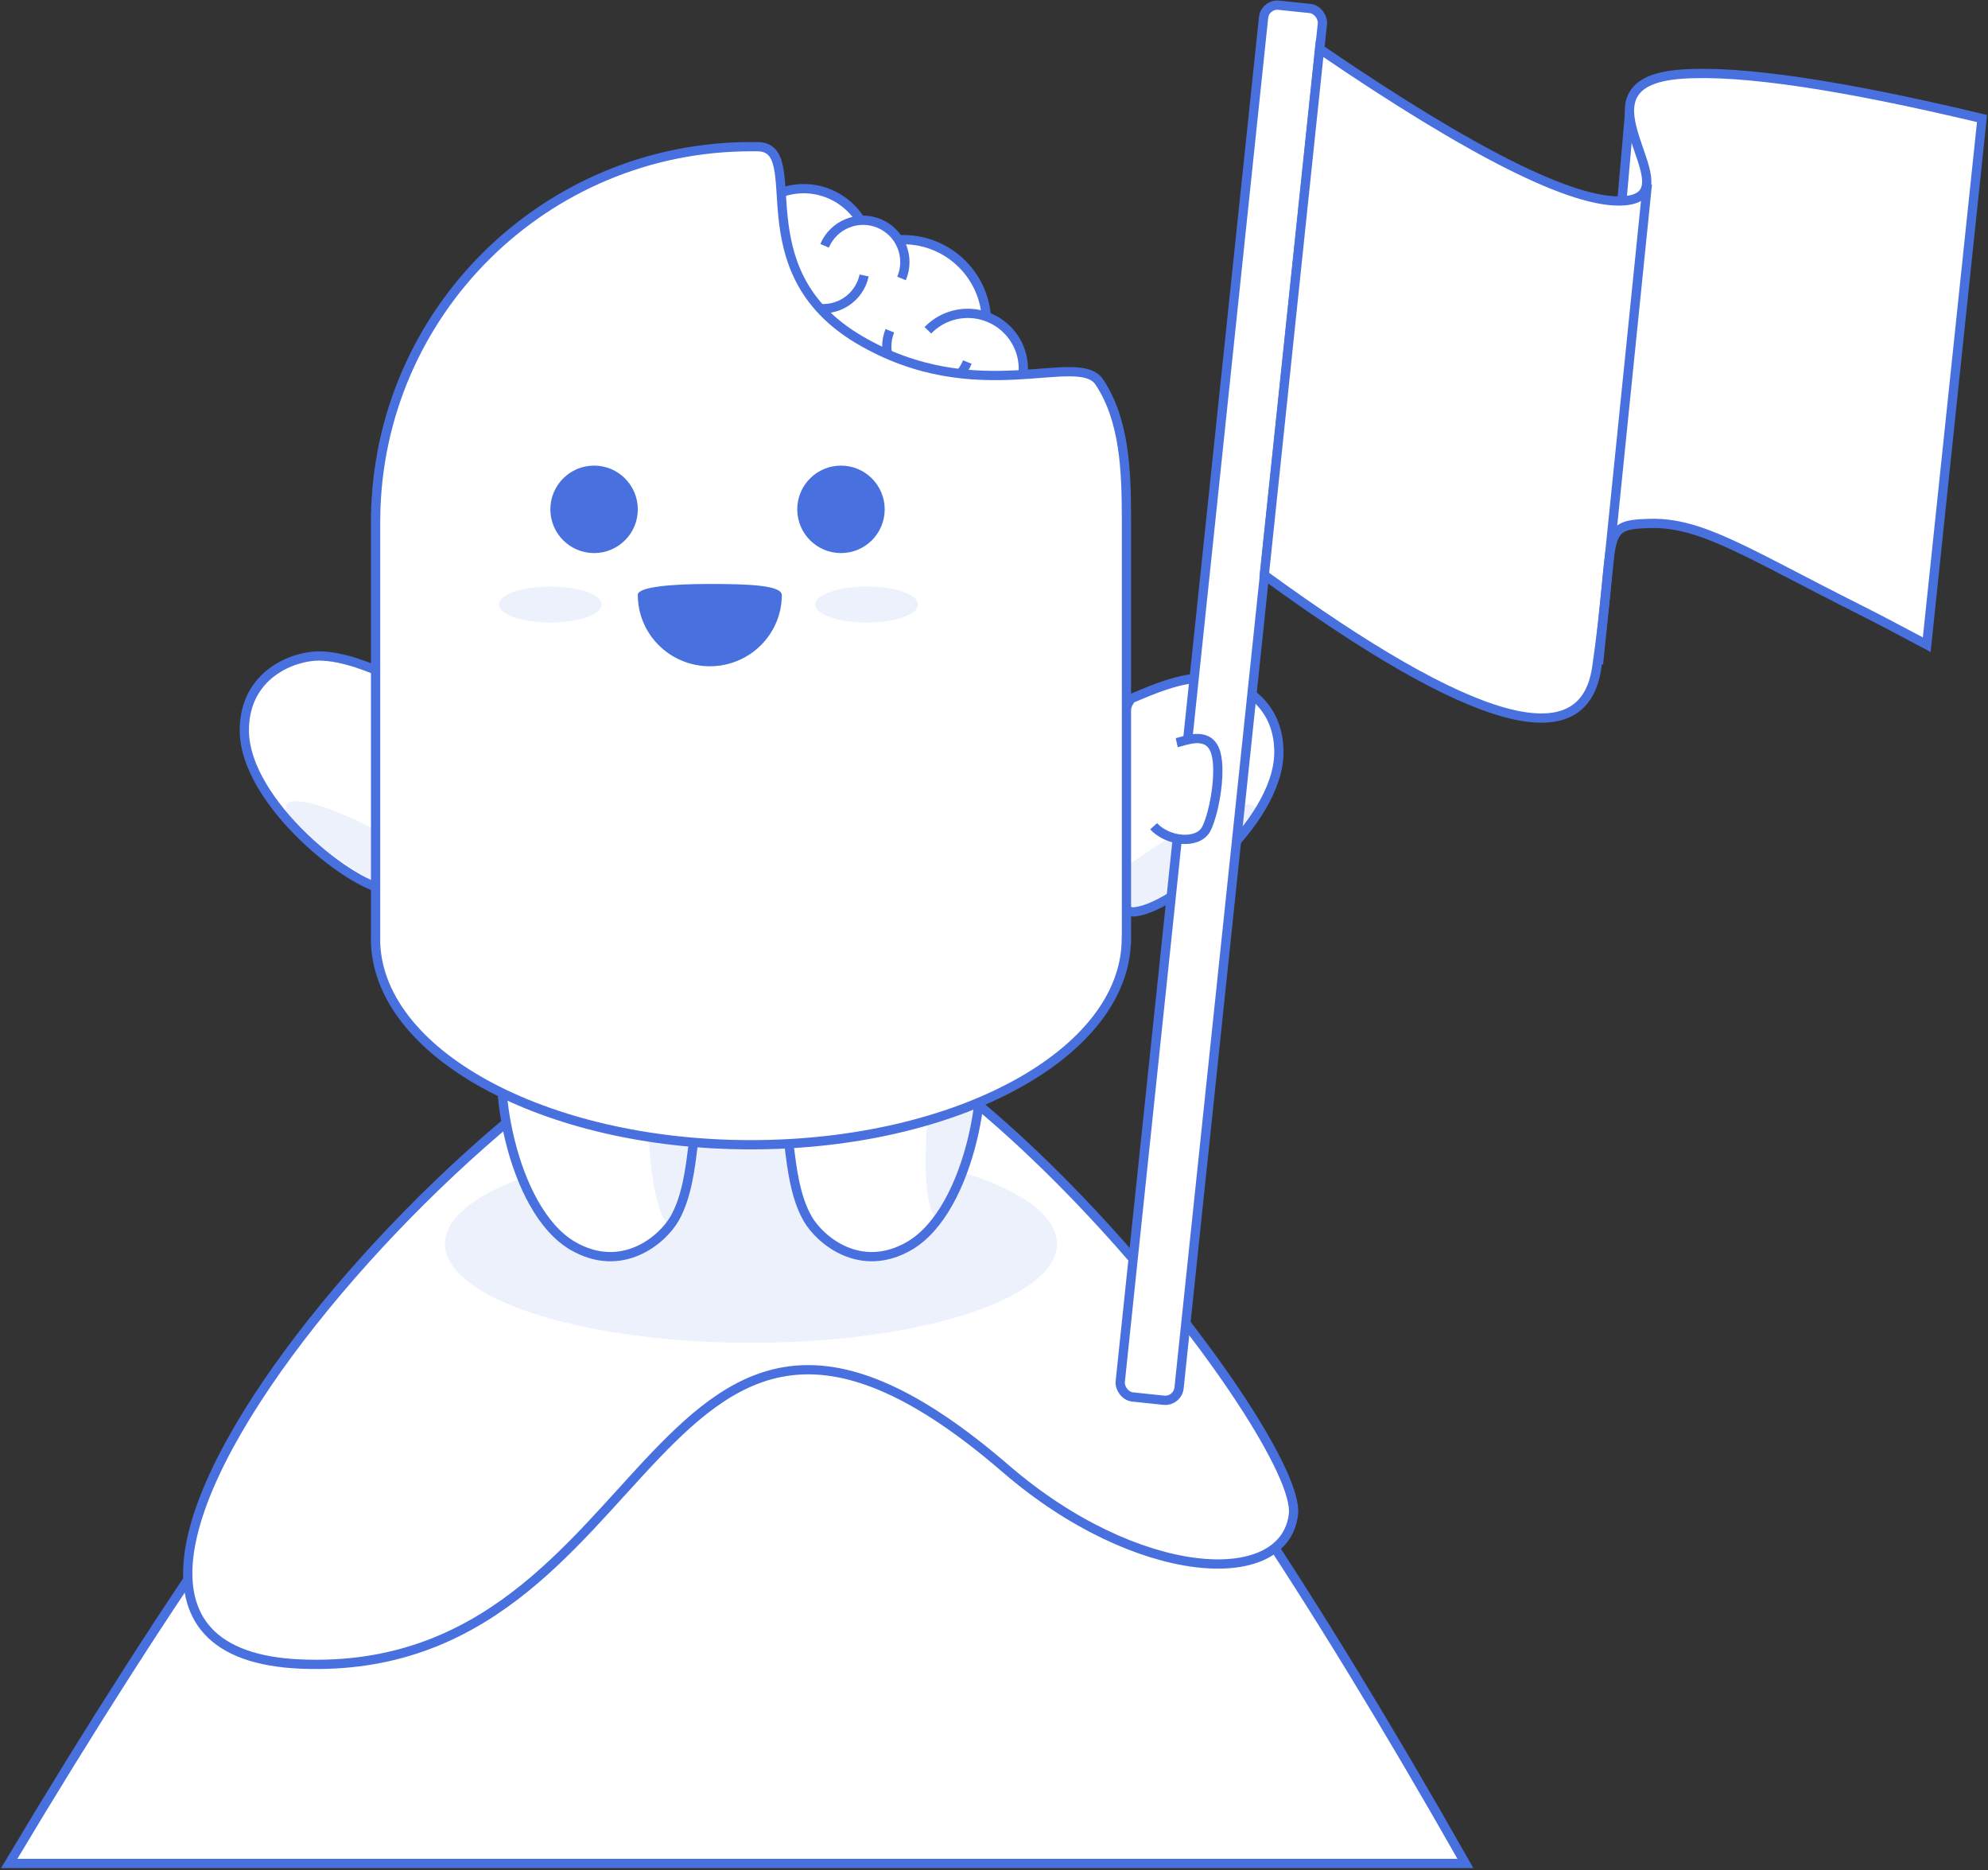 <?xml version="1.0" encoding="UTF-8"?>
<svg width="773px" height="727px" viewBox="0 0 773 727" version="1.1" xmlns="http://www.w3.org/2000/svg" xmlns:xlink="http://www.w3.org/1999/xlink">
    <rect x="0" y="0" width="773" height="727" fill="#333333" stroke="none"/>
    <!-- Generator: Sketch 46.2 (44496) - http://www.bohemiancoding.com/sketch -->
    <title>mascot-winning</title>
    <desc>Created with Sketch.</desc>
    <defs></defs>
    <g id="Page-1" stroke="none" stroke-width="1" fill="none" fill-rule="evenodd">
        <g id="mascot-winning">
            <g id="lobi-goals" transform="translate(3, 1)">
                <path d="M288.5,405 C353.699,405.019 446.463,511.146 566.794,723.38 L0.578,723.38 C127.327,511.108 223.301,404.981 288.5,405 Z" id="Triangle-2" stroke="#4871DF" stroke-width="3.6" fill="#FFFFFF"></path>
                <path d="M288.576,384 C368.097,384 503.4,557.923 499.935,587.633 C496.47,617.343 438.989,613.881 388.104,569.961 C248.256,449.256 255.943,651.405 114.295,645.889 C-27.354,640.372 209.054,384 288.576,384 Z" id="Triangle-2" stroke="#4871DF" stroke-width="3.6" fill="#FFFFFF"></path>
                <g id="brain" transform="translate(278, 67)" stroke="#4871DF" stroke-width="3.6" fill="#FFFFFF">
                    <ellipse id="Oval-11-Copy-15" cx="70.2" cy="57.492" rx="32.4" ry="32.339"></ellipse>
                    <path d="M95.342,96.959 C107.272,96.959 116.942,87.307 116.942,75.4 C116.942,63.493 107.272,53.841 95.342,53.841 C83.413,53.841 73.742,63.493 73.742,75.4" id="Oval-11-Copy-14" transform="translate(95.342, 75.4) rotate(44) translate(-95.342, -75.4) "></path>
                    <path d="M31.5,57.492 C45.915,57.492 57.6,45.828 57.6,31.441 C57.6,17.053 45.915,5.39 31.5,5.39 C17.085,5.39 5.4,17.053 5.4,31.441" id="Oval-11-Copy-17" transform="translate(31.5, 31.441) rotate(-103) translate(-31.5, -31.441) "></path>
                    <path d="M49.627,42.655 C58.619,42.655 65.908,35.38 65.908,26.405 C65.908,17.43 58.619,10.155 49.627,10.155" id="Oval-11-Copy-16" transform="translate(57.768, 26.405) rotate(-67) translate(-57.768, -26.405) "></path>
                    <path d="M29.277,59.916 C38.269,59.916 45.558,52.64 45.558,43.665 C45.558,34.69 38.269,27.415 29.277,27.415" id="Oval-11-Copy-45" transform="translate(37.418, 43.665) rotate(102) translate(-37.418, -43.665) "></path>
                    <path d="M68.877,90.458 C77.869,90.458 85.158,83.182 85.158,74.208 C85.158,65.233 77.869,57.957 68.877,57.957" id="Oval-11-Copy-45" transform="translate(77.018, 74.208) rotate(112) translate(-77.018, -74.208) "></path>
                </g>
                <path d="M437.431,353.476 C451.308,353.476 494.274,319.623 494.274,291.371 C494.274,269.555 475.125,262.476 465.36,262.476 C455.596,262.476 444.835,267.206 437.431,270.31 C430.027,273.414 423.554,353.476 437.431,353.476 Z" id="Oval-13-Copy-33" stroke="#4871DF" stroke-width="3.6" fill="#FFFFFF"></path>
                <ellipse id="Oval-19-Copy-11" fill="#4871DF" opacity="0.1" transform="translate(447.161, 338.312) rotate(-34) translate(-447.161, -338.312) " cx="447.161" cy="338.312" rx="45.685" ry="9"></ellipse>
                <rect id="Rectangle-24" stroke="#4871DF" stroke-width="3.6" fill="#FFFFFF" transform="translate(471.888, 272.172) rotate(6) translate(-471.888, -272.172) " x="460.388" y="0.172" width="23" height="544" rx="5.4"></rect>
                <rect id="Rectangle-4" stroke="#4871DF" stroke-width="3.6" fill="#FFFFFF" transform="translate(633.904, 68.727) rotate(5) translate(-633.904, -68.727) " x="628.404" y="40.227" width="11" height="57"></rect>
                <path d="M496.69,30.867 C560.102,65.039 601.301,80.512 620.289,77.284 C648.77,72.443 591.549,34.089 637.739,25.92 C660.428,21.908 699.745,23.557 755.69,30.867 L755.69,236.522 C743.333,231.52 734.292,227.942 728.566,225.787 C682.443,208.433 663.75,198.279 643.727,200.907 C623.704,203.536 631.232,205.957 629.007,258.926 C627.524,294.239 583.418,286.771 496.69,236.522 L496.69,30.867 Z" id="Rectangle-25" stroke="#4871DF" stroke-width="3.6" fill="#FFFFFF" transform="translate(626.19, 152.287) rotate(6) translate(-626.19, -152.287) "></path>
                <path d="M644.059,71.433 L612.077,256.279" id="Line-7" stroke="#4871DF" stroke-width="3.6" fill="#FFFFFF" transform="translate(627.677, 164.177) rotate(-4) translate(-627.677, -164.177) "></path>
                <path d="M460.237,325.262 C468.215,325.262 477.185,317.311 474.683,310.709 C472.18,304.107 460.999,289.904 453.779,287.639 C446.559,285.373 443.755,293.953 442.11,296.865" id="Oval-14-Copy" stroke="#4871DF" stroke-width="3.6" fill="#FFFFFF" transform="translate(458.61, 306.262) rotate(48) translate(-458.61, -306.262) "></path>
                <ellipse id="Oval-19-Copy-10" fill="#4871DF" opacity="0.1" cx="289" cy="482.5" rx="119" ry="38.5"></ellipse>
                <path d="M100.157,345 C114.034,345 157,311.147 157,282.895 C157,261.079 137.851,254 128.086,254 C118.322,254 107.561,258.73 100.157,261.834 C92.753,264.937 86.28,345 100.157,345 Z" id="Oval-13-Copy-30" stroke="#4871DF" stroke-width="3.6" fill="#FFFFFF" transform="translate(124.5, 299.5) scale(-1, 1) translate(-124.5, -299.5) "></path>
                <ellipse id="Oval-19-Copy-2" fill="#4871DF" opacity="0.1" transform="translate(147.038, 334.044) rotate(30) translate(-147.038, -334.044) " cx="147.038" cy="334.044" rx="44.5" ry="9"></ellipse>
                <path d="M324.311,492.396 C338.188,492.396 381.154,458.542 381.154,430.291 C381.154,408.475 362.005,401.396 352.24,401.396 C342.476,401.396 331.715,406.126 324.311,409.229 C316.907,412.333 310.434,492.396 324.311,492.396 Z" id="Oval-13-Copy-31" stroke="#4871DF" stroke-width="3.6" fill="#FFFFFF" transform="translate(348.654, 446.896) scale(-1, 1) rotate(-240) translate(-348.654, -446.896) "></path>
                <path d="M197.311,492.396 C211.188,492.396 254.154,458.542 254.154,430.291 C254.154,408.475 235.005,401.396 225.24,401.396 C215.476,401.396 204.715,406.126 197.311,409.229 C189.907,412.333 183.434,492.396 197.311,492.396 Z" id="Oval-13-Copy-32" stroke="#4871DF" stroke-width="3.6" fill="#FFFFFF" transform="translate(221.654, 446.896) rotate(-240) translate(-221.654, -446.896) "></path>
                <ellipse id="Oval-19-Copy-3" fill="#4871DF" opacity="0.1" transform="translate(258, 430.5) rotate(-270) translate(-258, -430.5) " cx="258" cy="430.5" rx="44.5" ry="9"></ellipse>
                <ellipse id="Oval-19-Copy-4" fill="#4871DF" opacity="0.1" transform="translate(367.356, 428.265) rotate(-263) translate(-367.356, -428.265) " cx="367.356" cy="428.265" rx="44.5" ry="9"></ellipse>
                <path d="M434.953,364.374 L435,364.374 L435,200.05 C434.959,181.505 434.186,162.385 424.64,147.785 C416.673,134.718 377.263,158.348 330.988,130.991 C284.713,103.634 311.694,56.013 291.449,56.013 C290.261,55.984 290.218,56.013 289.022,56.013 C209.003,56.013 144.021,120.336 143.055,200.05 L143.045,200.05 L143.045,363.879 L143,363.879 C143,408.129 208.356,444 288.978,444 C369.298,444 434.467,408.396 434.953,364.374 Z" id="Combined-Shape-Copy-7" stroke="#4871DF" stroke-width="3.6" fill="#FFFFFF"></path>
                <ellipse id="Oval-12-Copy-19" fill="#4871DF" opacity="0.1" cx="334" cy="234" rx="20" ry="7"></ellipse>
                <ellipse id="Oval-12-Copy-20" fill="#4871DF" opacity="0.1" cx="211" cy="234" rx="20" ry="7"></ellipse>
                <circle id="Oval-11-Copy-46" fill="#4871DF" cx="324" cy="197" r="17"></circle>
                <circle id="Oval-11-Copy-48" fill="#4871DF" cx="228" cy="197" r="17"></circle>
                <path d="M273.001,258 C288.464,258 301,245.582 301,230.263 C300.787,226.554 288.464,226 273.001,226 C257.537,226 244.845,227.236 245.001,230.263 C245.001,245.582 257.537,258 273.001,258 Z" id="Oval-11-Copy-43" fill="#4871DF"></path>
            </g>
        </g>
    </g>
</svg>